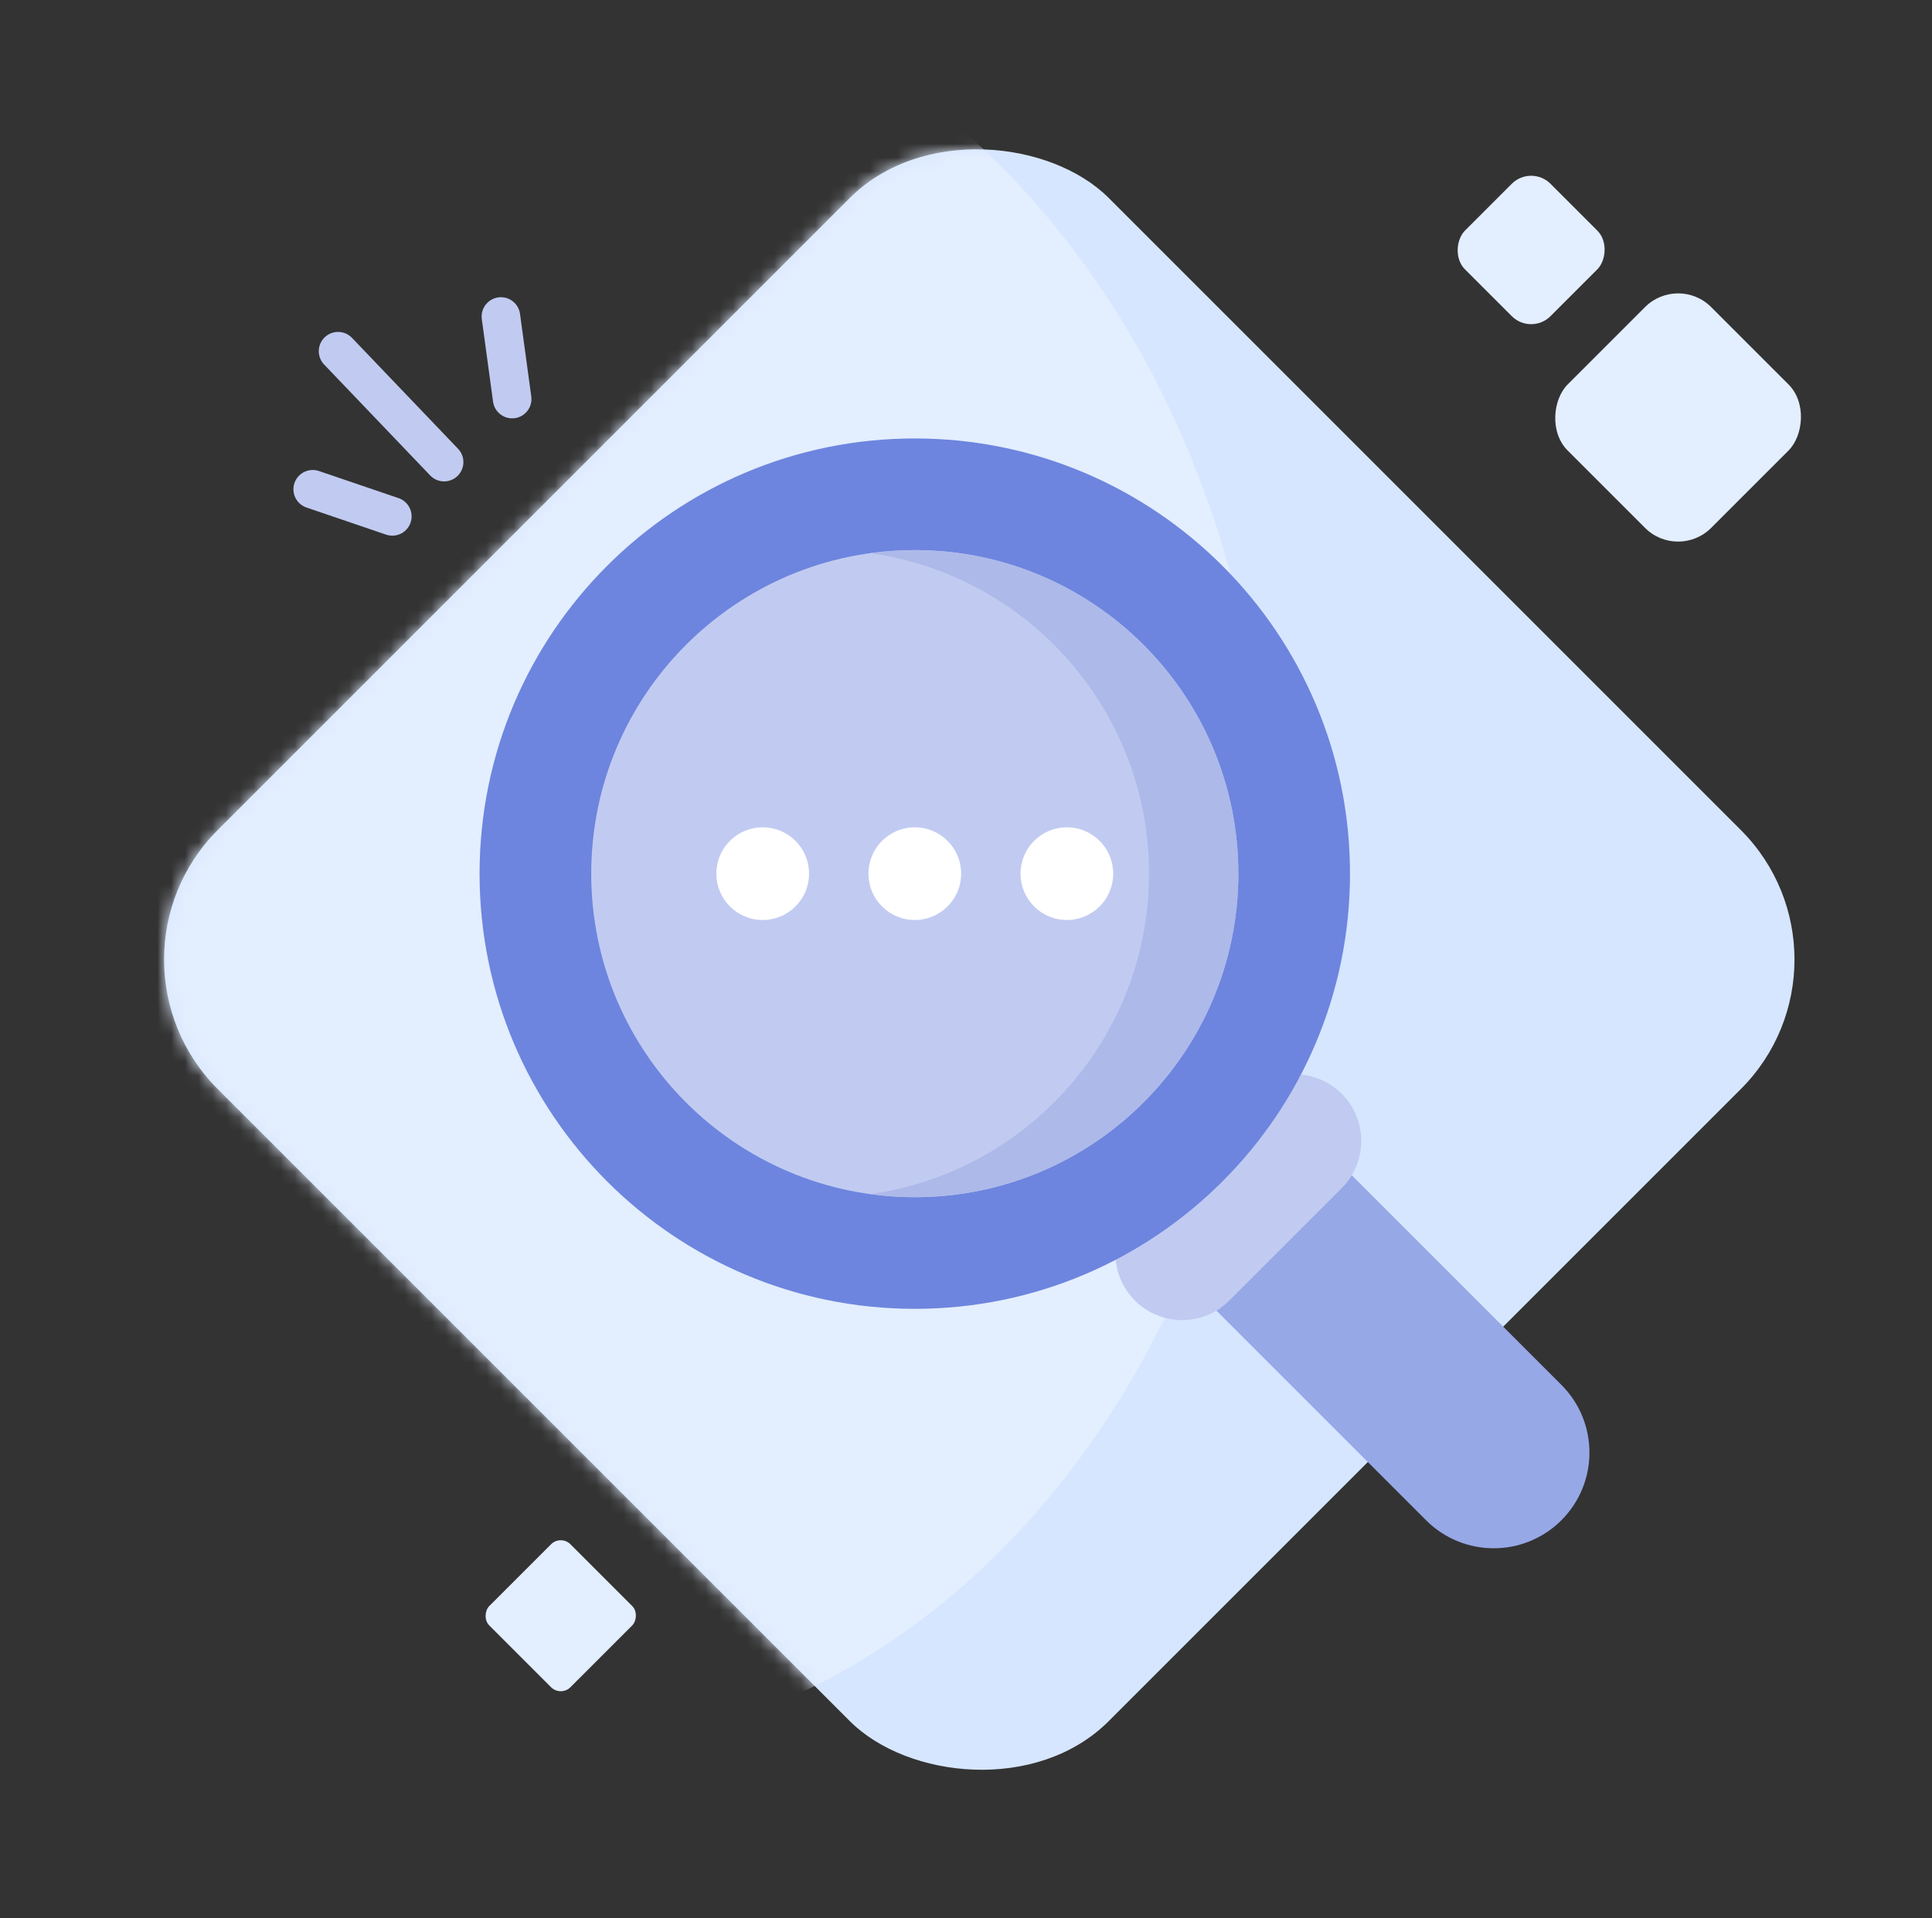 <svg width="141" height="140" viewBox="0 0 141 140" fill="none" xmlns="http://www.w3.org/2000/svg">
<rect x="0" y="0" width="141" height="140" fill="#333333" stroke="none"/>
<g clip-path="url(#clip0_1884_112808)">
<rect x="6.437" y="70.032" width="91.969" height="91.969" rx="13.366" transform="rotate(-45 6.437 70.032)" fill="#D6E6FF"/>
<mask id="mask0_1884_112808" style="mask-type:alpha" maskUnits="userSpaceOnUse" x="11" y="10" width="120" height="120">
<rect x="6.437" y="70.032" width="91.969" height="91.969" rx="13.366" transform="rotate(-45 6.437 70.032)" fill="white"/>
</mask>
<g mask="url(#mask0_1884_112808)">
<ellipse cx="39.373" cy="62.638" rx="53.204" ry="65.238" fill="#E3EEFE"/>
</g>
<rect x="122.47" y="20" width="14.807" height="14.807" rx="3.408" transform="rotate(45 122.47 20)" fill="#E3EEFF"/>
<g clip-path="url(#clip1_1884_112808)">
<path d="M113.954 110.954C111.226 113.682 106.803 113.682 104.075 110.954L81.288 88.168C78.56 85.44 78.56 81.016 81.288 78.288C84.016 75.56 88.44 75.56 91.168 78.288L113.954 101.075C116.682 103.803 116.682 108.226 113.954 110.954Z" fill="#97A8E7"/>
<path d="M82.829 94.922C80.928 93.021 80.928 89.939 82.829 88.038L91.038 79.829C92.939 77.928 96.021 77.928 97.922 79.829C99.824 81.731 99.824 84.813 97.922 86.714L89.714 94.922C87.813 96.824 84.731 96.824 82.829 94.922Z" fill="#C1CBF1"/>
<path d="M66.762 95.525C84.304 95.525 98.525 81.304 98.525 63.762C98.525 46.221 84.304 32 66.762 32C49.221 32 35 46.221 35 63.762C35 81.304 49.221 95.525 66.762 95.525Z" fill="#6D85DE"/>
<path d="M66.763 87.376C79.804 87.376 90.376 76.804 90.376 63.763C90.376 50.721 79.804 40.149 66.763 40.149C53.721 40.149 43.149 50.721 43.149 63.763C43.149 76.804 53.721 87.376 66.763 87.376Z" fill="#C1CBF1"/>
<path d="M66.762 40.149C65.657 40.149 64.569 40.227 63.503 40.375C74.986 41.968 83.857 51.848 83.857 63.763C83.857 75.677 74.986 85.557 63.503 87.15C64.569 87.298 65.656 87.376 66.762 87.376C79.783 87.376 90.376 76.783 90.376 63.763C90.376 50.742 79.783 40.149 66.762 40.149Z" fill="#ADB9E9"/>
<path d="M55.663 67.145C57.531 67.145 59.046 65.631 59.046 63.763C59.046 61.894 57.531 60.38 55.663 60.38C53.795 60.38 52.28 61.894 52.28 63.763C52.28 65.631 53.795 67.145 55.663 67.145Z" fill="white"/>
<path d="M66.762 67.145C68.631 67.145 70.145 65.631 70.145 63.763C70.145 61.894 68.631 60.38 66.762 60.38C64.894 60.38 63.38 61.894 63.38 63.763C63.38 65.631 64.894 67.145 66.762 67.145Z" fill="white"/>
<path d="M77.862 67.145C79.73 67.145 81.244 65.631 81.244 63.763C81.244 61.894 79.73 60.38 77.862 60.38C75.993 60.38 74.479 61.894 74.479 63.763C74.479 65.631 75.993 67.145 77.862 67.145Z" fill="white"/>
</g>
<line x1="22.822" y1="35.709" x2="28.632" y2="37.688" stroke="#C1CBF1" stroke-width="2.815" stroke-linecap="round"/>
<line x1="36.557" y1="23.099" x2="37.378" y2="29.125" stroke="#C1CBF1" stroke-width="2.815" stroke-linecap="round"/>
<line x1="24.672" y1="25.632" x2="32.412" y2="33.727" stroke="#C1CBF1" stroke-width="2.815" stroke-linecap="round"/>
<rect x="111.745" y="12" width="8.831" height="8.831" rx="2" transform="rotate(45 111.745 12)" fill="#E3EEFF"/>
<rect x="40.924" y="112" width="8.378" height="8.378" rx="1" transform="rotate(45 40.924 112)" fill="#E3EEFF"/>
</g>
<defs>
<clipPath id="clip0_1884_112808">
<rect width="130" height="130" fill="white" transform="translate(6 5)"/>
</clipPath>
<clipPath id="clip1_1884_112808">
<rect width="81" height="81" fill="white" transform="translate(35 32)"/>
</clipPath>
</defs>
</svg>
